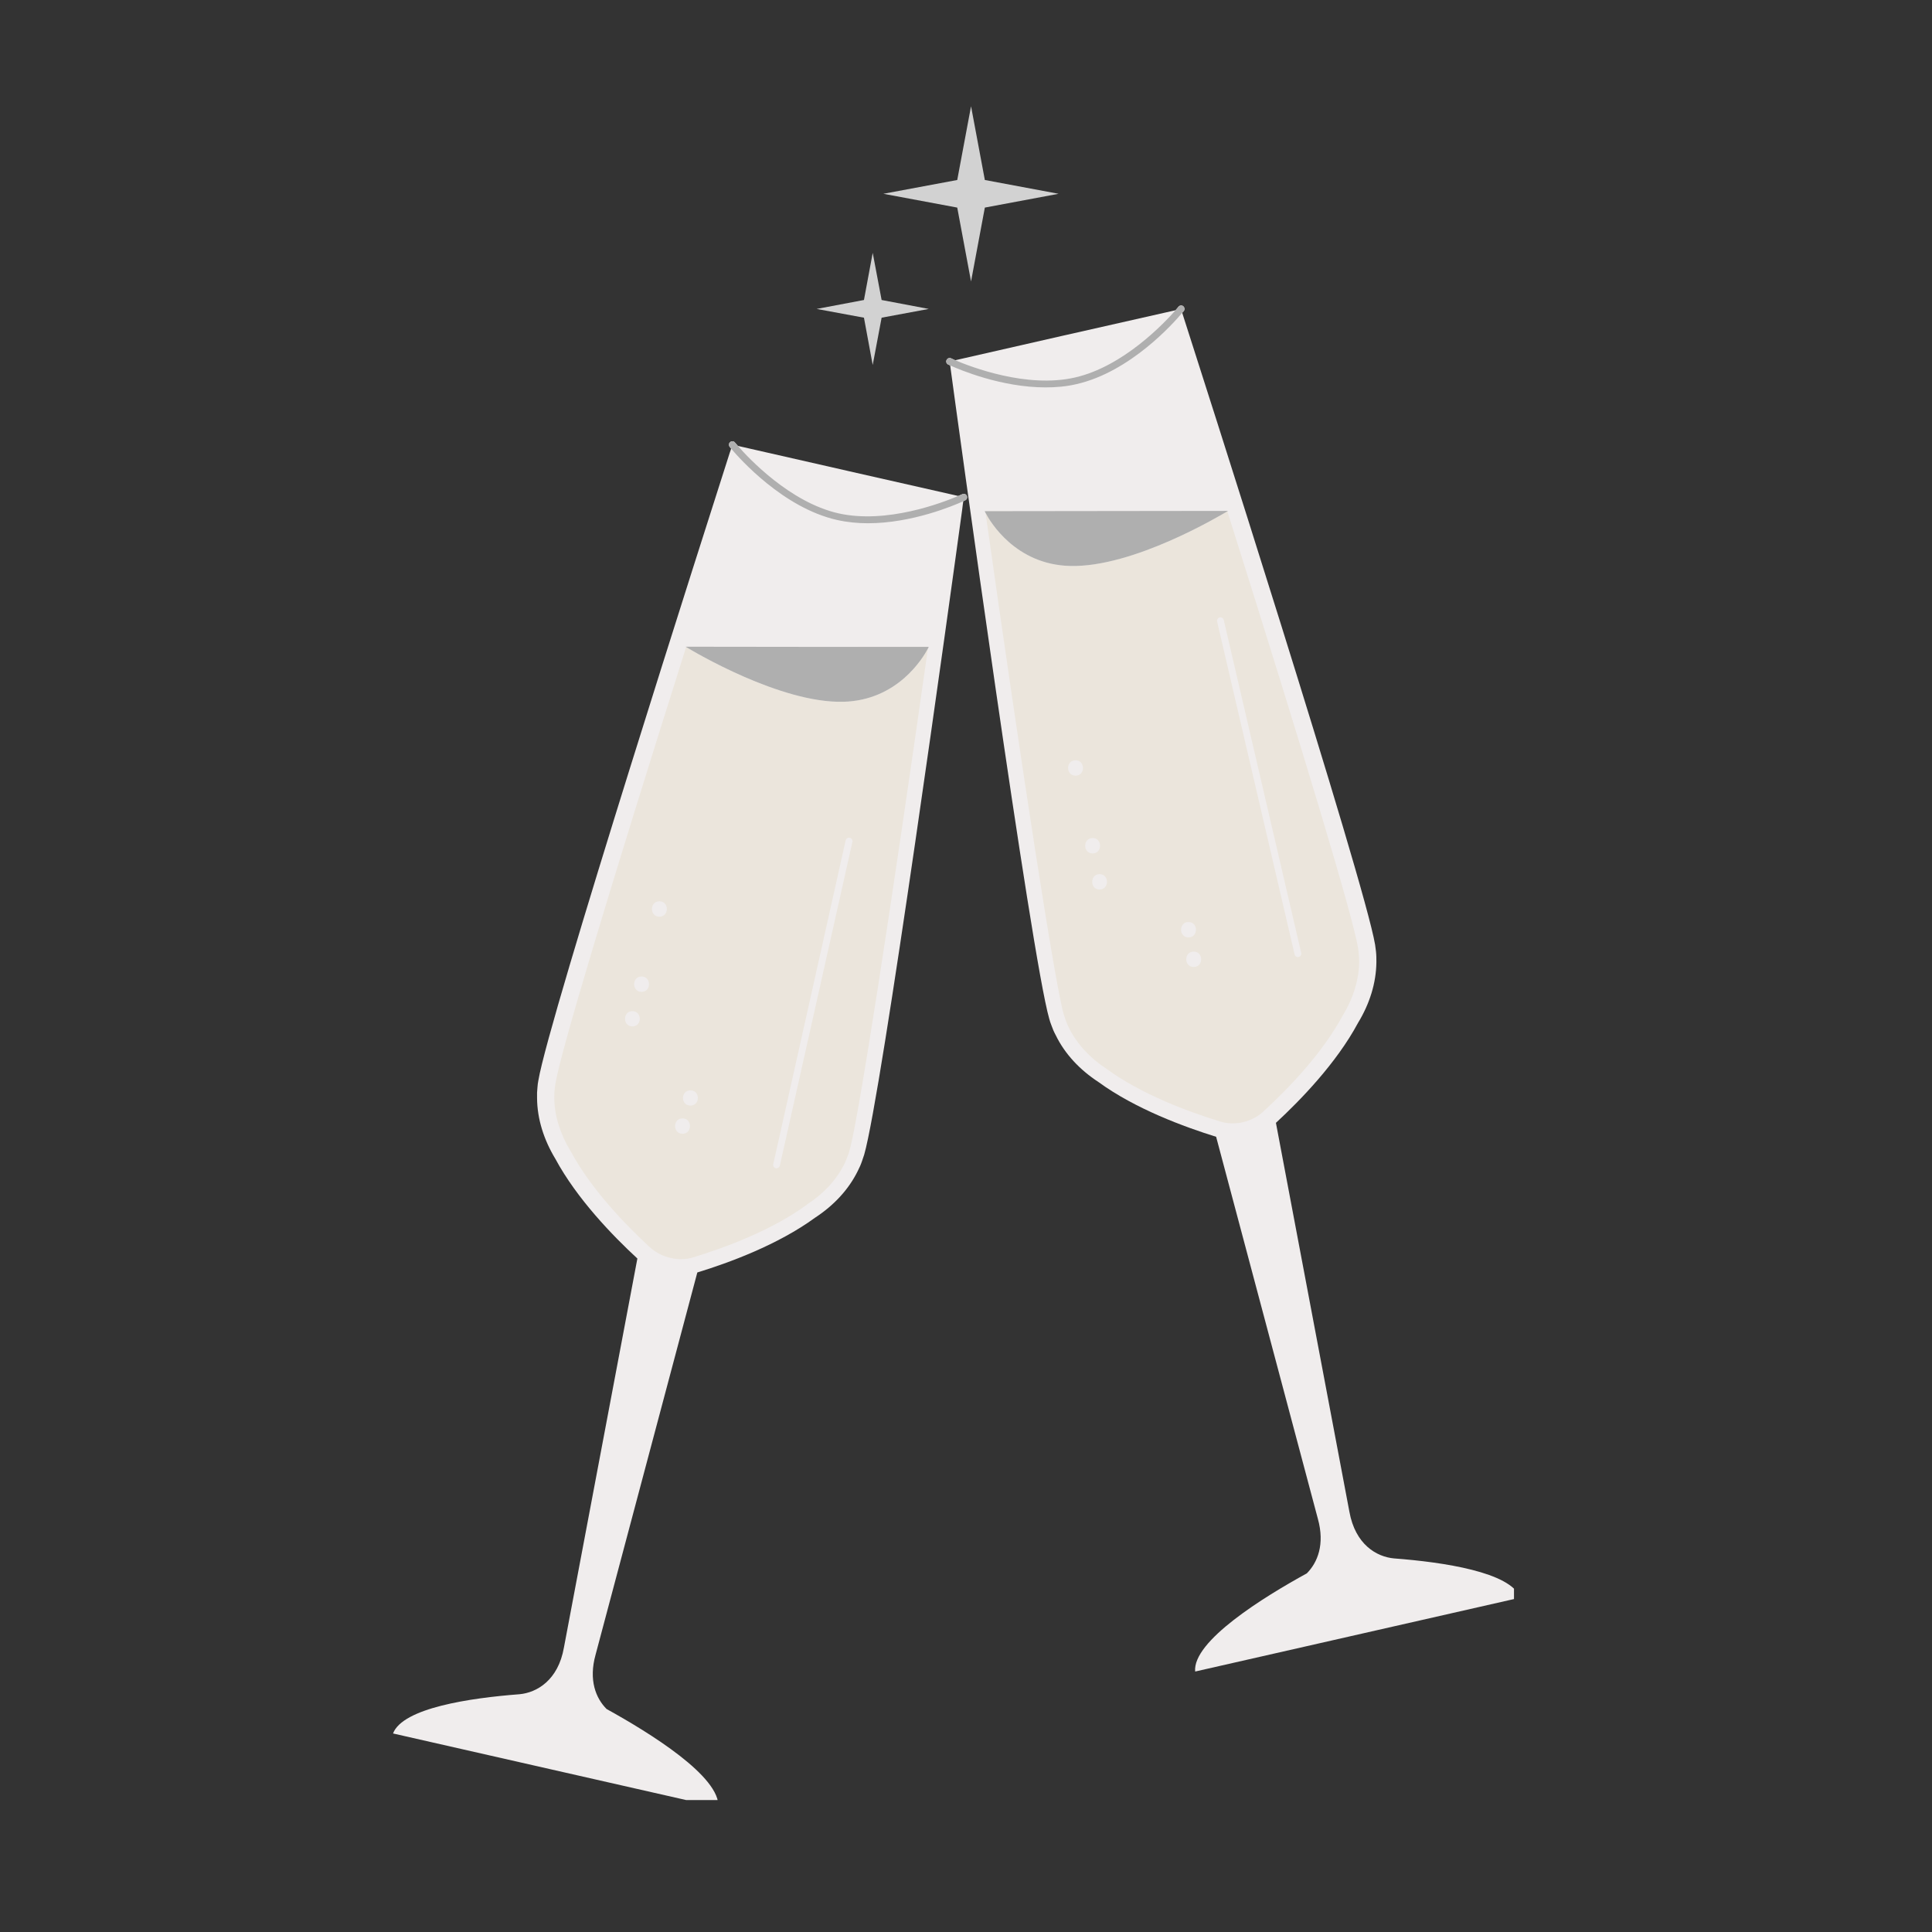 <svg xmlns="http://www.w3.org/2000/svg" xmlns:xlink="http://www.w3.org/1999/xlink" width="70" zoomAndPan="magnify" viewBox="0 0 52.5 52.5" height="70" preserveAspectRatio="xMidYMid meet" version="1.0"><rect x="0" y="0" width="52.5" height="52.5" fill="#333333" stroke="none"/><defs><clipPath id="8bb3381b94"><path d="M 25 8 L 41.141 8 L 41.141 46 L 25 46 Z M 25 8 " clip-rule="nonzero"/></clipPath><clipPath id="5bc3b3b5e1"><path d="M 10.68 11 L 27 11 L 27 48.914 L 10.68 48.914 Z M 10.68 11 " clip-rule="nonzero"/></clipPath><clipPath id="4223d24199"><path d="M 22 2.852 L 29 2.852 L 29 10 L 22 10 Z M 22 2.852 " clip-rule="nonzero"/></clipPath></defs><g clip-path="url(#8bb3381b94)"><path fill="#f0eded" d="M 37.879 42.348 C 37.406 42.305 36.828 41.969 36.668 41.078 L 34.672 30.512 C 35.332 29.902 36.316 28.891 36.902 27.797 C 37.219 27.277 37.395 26.715 37.402 26.148 C 37.402 26.051 37.402 25.953 37.391 25.855 C 37.383 25.793 37.375 25.734 37.367 25.672 C 37.074 23.922 32.562 9.863 32.125 8.5 C 32.148 8.477 32.164 8.457 32.168 8.453 C 32.199 8.41 32.191 8.352 32.152 8.32 C 32.113 8.289 32.055 8.297 32.023 8.336 C 32.02 8.34 31.992 8.371 31.945 8.43 L 28.992 9.098 L 28.906 9.117 L 25.957 9.789 C 25.891 9.758 25.848 9.738 25.848 9.738 C 25.801 9.715 25.746 9.734 25.723 9.781 C 25.699 9.828 25.719 9.883 25.766 9.906 C 25.773 9.91 25.789 9.918 25.82 9.93 C 26.008 11.328 28.02 25.977 28.512 27.684 C 28.527 27.742 28.547 27.801 28.57 27.859 C 28.602 27.953 28.641 28.043 28.688 28.129 C 28.934 28.637 29.34 29.07 29.848 29.402 C 30.855 30.137 32.191 30.625 33.047 30.891 L 35.812 41.273 C 36.004 41.965 35.805 42.457 35.512 42.754 C 34.344 43.395 32.402 44.594 32.477 45.422 L 41.312 43.414 C 41.051 42.719 39.215 42.449 37.879 42.348 Z M 37.879 42.348 " fill-opacity="1" fill-rule="nonzero"/></g><g clip-path="url(#5bc3b3b5e1)"><path fill="#f0eded" d="M 26.273 13.473 C 26.25 13.426 26.195 13.406 26.148 13.43 C 26.145 13.43 26.105 13.449 26.039 13.477 L 23.09 12.809 L 23.004 12.789 L 20.051 12.117 C 20.023 12.086 19.973 12.027 19.973 12.027 C 19.941 11.984 19.883 11.98 19.844 12.012 C 19.801 12.043 19.797 12.102 19.828 12.141 C 19.832 12.148 19.848 12.164 19.867 12.191 C 19.859 12.219 19.848 12.258 19.832 12.297 C 19.238 14.156 14.914 27.648 14.629 29.363 C 14.617 29.422 14.609 29.484 14.605 29.547 C 14.594 29.645 14.59 29.742 14.594 29.84 C 14.598 30.406 14.777 30.969 15.09 31.488 C 15.68 32.582 16.66 33.59 17.32 34.199 L 15.324 44.77 C 15.168 45.66 14.586 45.996 14.117 46.039 C 12.781 46.141 10.945 46.41 10.68 47.105 L 19.52 49.113 C 19.59 48.281 17.652 47.086 16.484 46.441 C 16.191 46.148 15.992 45.656 16.184 44.965 L 18.949 34.578 C 19.805 34.316 21.137 33.828 22.148 33.09 C 22.656 32.758 23.059 32.328 23.309 31.82 C 23.355 31.73 23.395 31.641 23.426 31.547 C 23.445 31.492 23.465 31.434 23.484 31.375 C 23.957 29.734 25.824 16.203 26.145 13.859 C 26.156 13.758 26.168 13.676 26.176 13.621 C 26.203 13.605 26.223 13.598 26.23 13.594 C 26.273 13.574 26.293 13.52 26.273 13.473 Z M 26.273 13.473 " fill-opacity="1" fill-rule="nonzero"/></g><path fill="#ebe5dc" d="M 22.918 19.07 C 21.207 19.113 18.844 17.703 18.645 17.582 C 16.492 24.391 15.234 28.594 15.094 29.441 C 15.086 29.488 15.078 29.539 15.074 29.598 C 15.062 29.676 15.062 29.754 15.062 29.84 C 15.066 30.312 15.219 30.805 15.496 31.266 L 15.504 31.277 L 15.508 31.285 C 16.059 32.309 16.977 33.262 17.652 33.887 C 17.805 34.027 18.008 34.137 18.227 34.184 C 18.438 34.234 18.656 34.227 18.848 34.164 C 19.727 33.895 20.973 33.43 21.918 32.742 L 21.934 32.727 C 22.387 32.434 22.734 32.055 22.945 31.629 C 22.98 31.555 23.012 31.48 23.039 31.402 C 23.059 31.352 23.074 31.305 23.086 31.258 C 23.324 30.438 24.215 24.676 25.215 17.625 C 25.082 17.875 24.395 19.031 22.918 19.07 Z M 17.184 27.891 C 16.918 27.891 16.918 27.477 17.184 27.477 C 17.453 27.477 17.453 27.891 17.184 27.891 Z M 17.434 26.953 C 17.164 26.953 17.164 26.535 17.434 26.535 C 17.703 26.535 17.703 26.953 17.434 26.953 Z M 17.918 24.91 C 17.648 24.91 17.648 24.492 17.918 24.492 C 18.188 24.492 18.188 24.91 17.918 24.91 Z M 18.547 30.809 C 18.277 30.809 18.277 30.391 18.547 30.391 C 18.816 30.391 18.816 30.809 18.547 30.809 Z M 18.762 30.043 C 18.492 30.043 18.492 29.629 18.762 29.629 C 19.031 29.629 19.031 30.043 18.762 30.043 Z M 23.164 22.875 L 21.191 31.676 C 21.18 31.719 21.145 31.746 21.102 31.746 C 21.094 31.746 21.086 31.746 21.082 31.746 C 21.031 31.734 21 31.684 21.012 31.637 L 22.98 22.836 C 22.992 22.785 23.043 22.754 23.094 22.766 C 23.141 22.777 23.172 22.824 23.164 22.875 Z M 25.223 17.574 C 25.223 17.578 25.223 17.578 25.223 17.578 L 21.93 17.578 Z M 36.488 27.594 L 36.492 27.586 L 36.5 27.574 C 36.777 27.117 36.926 26.625 36.934 26.152 C 36.934 26.062 36.93 25.984 36.922 25.91 C 36.918 25.848 36.91 25.801 36.902 25.75 C 36.762 24.906 35.5 20.699 33.352 13.895 C 33.152 14.012 30.789 15.426 29.078 15.379 C 27.602 15.344 26.91 14.184 26.781 13.938 C 27.777 20.984 28.668 26.746 28.906 27.566 C 28.922 27.613 28.938 27.664 28.957 27.715 C 28.98 27.789 29.012 27.863 29.051 27.938 C 29.262 28.363 29.609 28.742 30.059 29.039 L 30.07 29.043 L 30.078 29.051 C 31.02 29.738 32.27 30.203 33.148 30.473 C 33.34 30.535 33.559 30.543 33.77 30.496 C 33.988 30.445 34.191 30.34 34.34 30.195 C 35.02 29.57 35.938 28.617 36.488 27.594 Z M 29.227 21.078 C 28.957 21.078 28.957 20.66 29.227 20.66 C 29.496 20.66 29.496 21.078 29.227 21.078 Z M 29.691 22.773 C 29.961 22.773 29.961 23.191 29.691 23.191 C 29.422 23.191 29.422 22.773 29.691 22.773 Z M 29.879 24.172 C 29.613 24.172 29.613 23.754 29.879 23.754 C 30.148 23.754 30.148 24.172 29.879 24.172 Z M 32.297 25.055 C 32.566 25.055 32.566 25.473 32.297 25.473 C 32.027 25.473 32.027 25.055 32.297 25.055 Z M 32.438 26.277 C 32.168 26.277 32.168 25.859 32.438 25.859 C 32.707 25.859 32.707 26.277 32.438 26.277 Z M 33.074 16.891 C 33.062 16.84 33.094 16.789 33.145 16.777 C 33.195 16.766 33.242 16.797 33.254 16.848 L 35.359 25.895 C 35.371 25.945 35.34 25.992 35.289 26.004 C 35.281 26.008 35.277 26.008 35.27 26.008 C 35.227 26.008 35.188 25.98 35.18 25.938 Z M 30.07 13.887 L 26.773 13.891 C 26.773 13.887 26.773 13.887 26.773 13.887 Z M 30.07 13.887 " fill-opacity="1" fill-rule="nonzero"/><path fill="#afafaf" d="M 21.93 17.578 L 25.238 17.578 C 25.238 17.578 25.23 17.598 25.215 17.625 C 25.082 17.875 24.395 19.031 22.918 19.07 C 21.207 19.113 18.844 17.703 18.645 17.582 C 18.637 17.578 18.629 17.574 18.629 17.574 Z M 26.148 13.43 C 26.145 13.43 26.105 13.449 26.039 13.477 C 25.621 13.656 24.102 14.246 22.781 13.949 C 21.465 13.648 20.348 12.457 20.051 12.117 C 20.004 12.062 19.977 12.027 19.973 12.027 C 19.941 11.984 19.883 11.98 19.844 12.012 C 19.801 12.043 19.797 12.102 19.828 12.141 C 19.832 12.148 19.848 12.164 19.867 12.191 C 20.102 12.465 21.281 13.797 22.742 14.129 C 23.02 14.191 23.305 14.219 23.582 14.219 C 24.785 14.219 25.918 13.738 26.176 13.621 C 26.203 13.605 26.223 13.598 26.23 13.594 C 26.273 13.574 26.293 13.52 26.273 13.473 C 26.25 13.426 26.195 13.406 26.148 13.43 Z M 29.078 15.379 C 30.789 15.426 33.152 14.012 33.352 13.895 C 33.359 13.887 33.367 13.883 33.367 13.883 L 26.773 13.891 L 26.758 13.891 C 26.758 13.891 26.766 13.906 26.781 13.938 C 26.91 14.184 27.602 15.344 29.078 15.379 Z M 29.254 10.438 C 30.715 10.105 31.895 8.777 32.125 8.5 C 32.148 8.477 32.164 8.457 32.168 8.453 C 32.199 8.41 32.191 8.352 32.152 8.32 C 32.113 8.289 32.055 8.297 32.023 8.336 C 32.02 8.34 31.992 8.371 31.945 8.43 C 31.645 8.77 30.531 9.957 29.211 10.258 C 27.895 10.559 26.375 9.965 25.957 9.789 C 25.891 9.758 25.848 9.738 25.848 9.738 C 25.801 9.715 25.746 9.734 25.723 9.781 C 25.699 9.828 25.719 9.883 25.766 9.906 C 25.773 9.91 25.789 9.918 25.82 9.93 C 26.074 10.047 27.211 10.527 28.41 10.527 C 28.691 10.527 28.977 10.504 29.254 10.438 Z M 29.254 10.438 " fill-opacity="1" fill-rule="nonzero"/><g clip-path="url(#4223d24199)"><path fill="#d2d2d2" d="M 23.477 8.633 L 22.191 8.395 L 23.477 8.152 L 23.715 6.871 L 23.957 8.152 L 25.238 8.395 L 23.957 8.633 L 23.715 9.918 Z M 26.387 7.648 L 26.762 5.641 L 28.766 5.266 L 26.762 4.891 L 26.387 2.887 L 26.012 4.891 L 24.004 5.266 L 26.012 5.641 Z M 26.387 7.648 " fill-opacity="1" fill-rule="nonzero"/></g></svg>